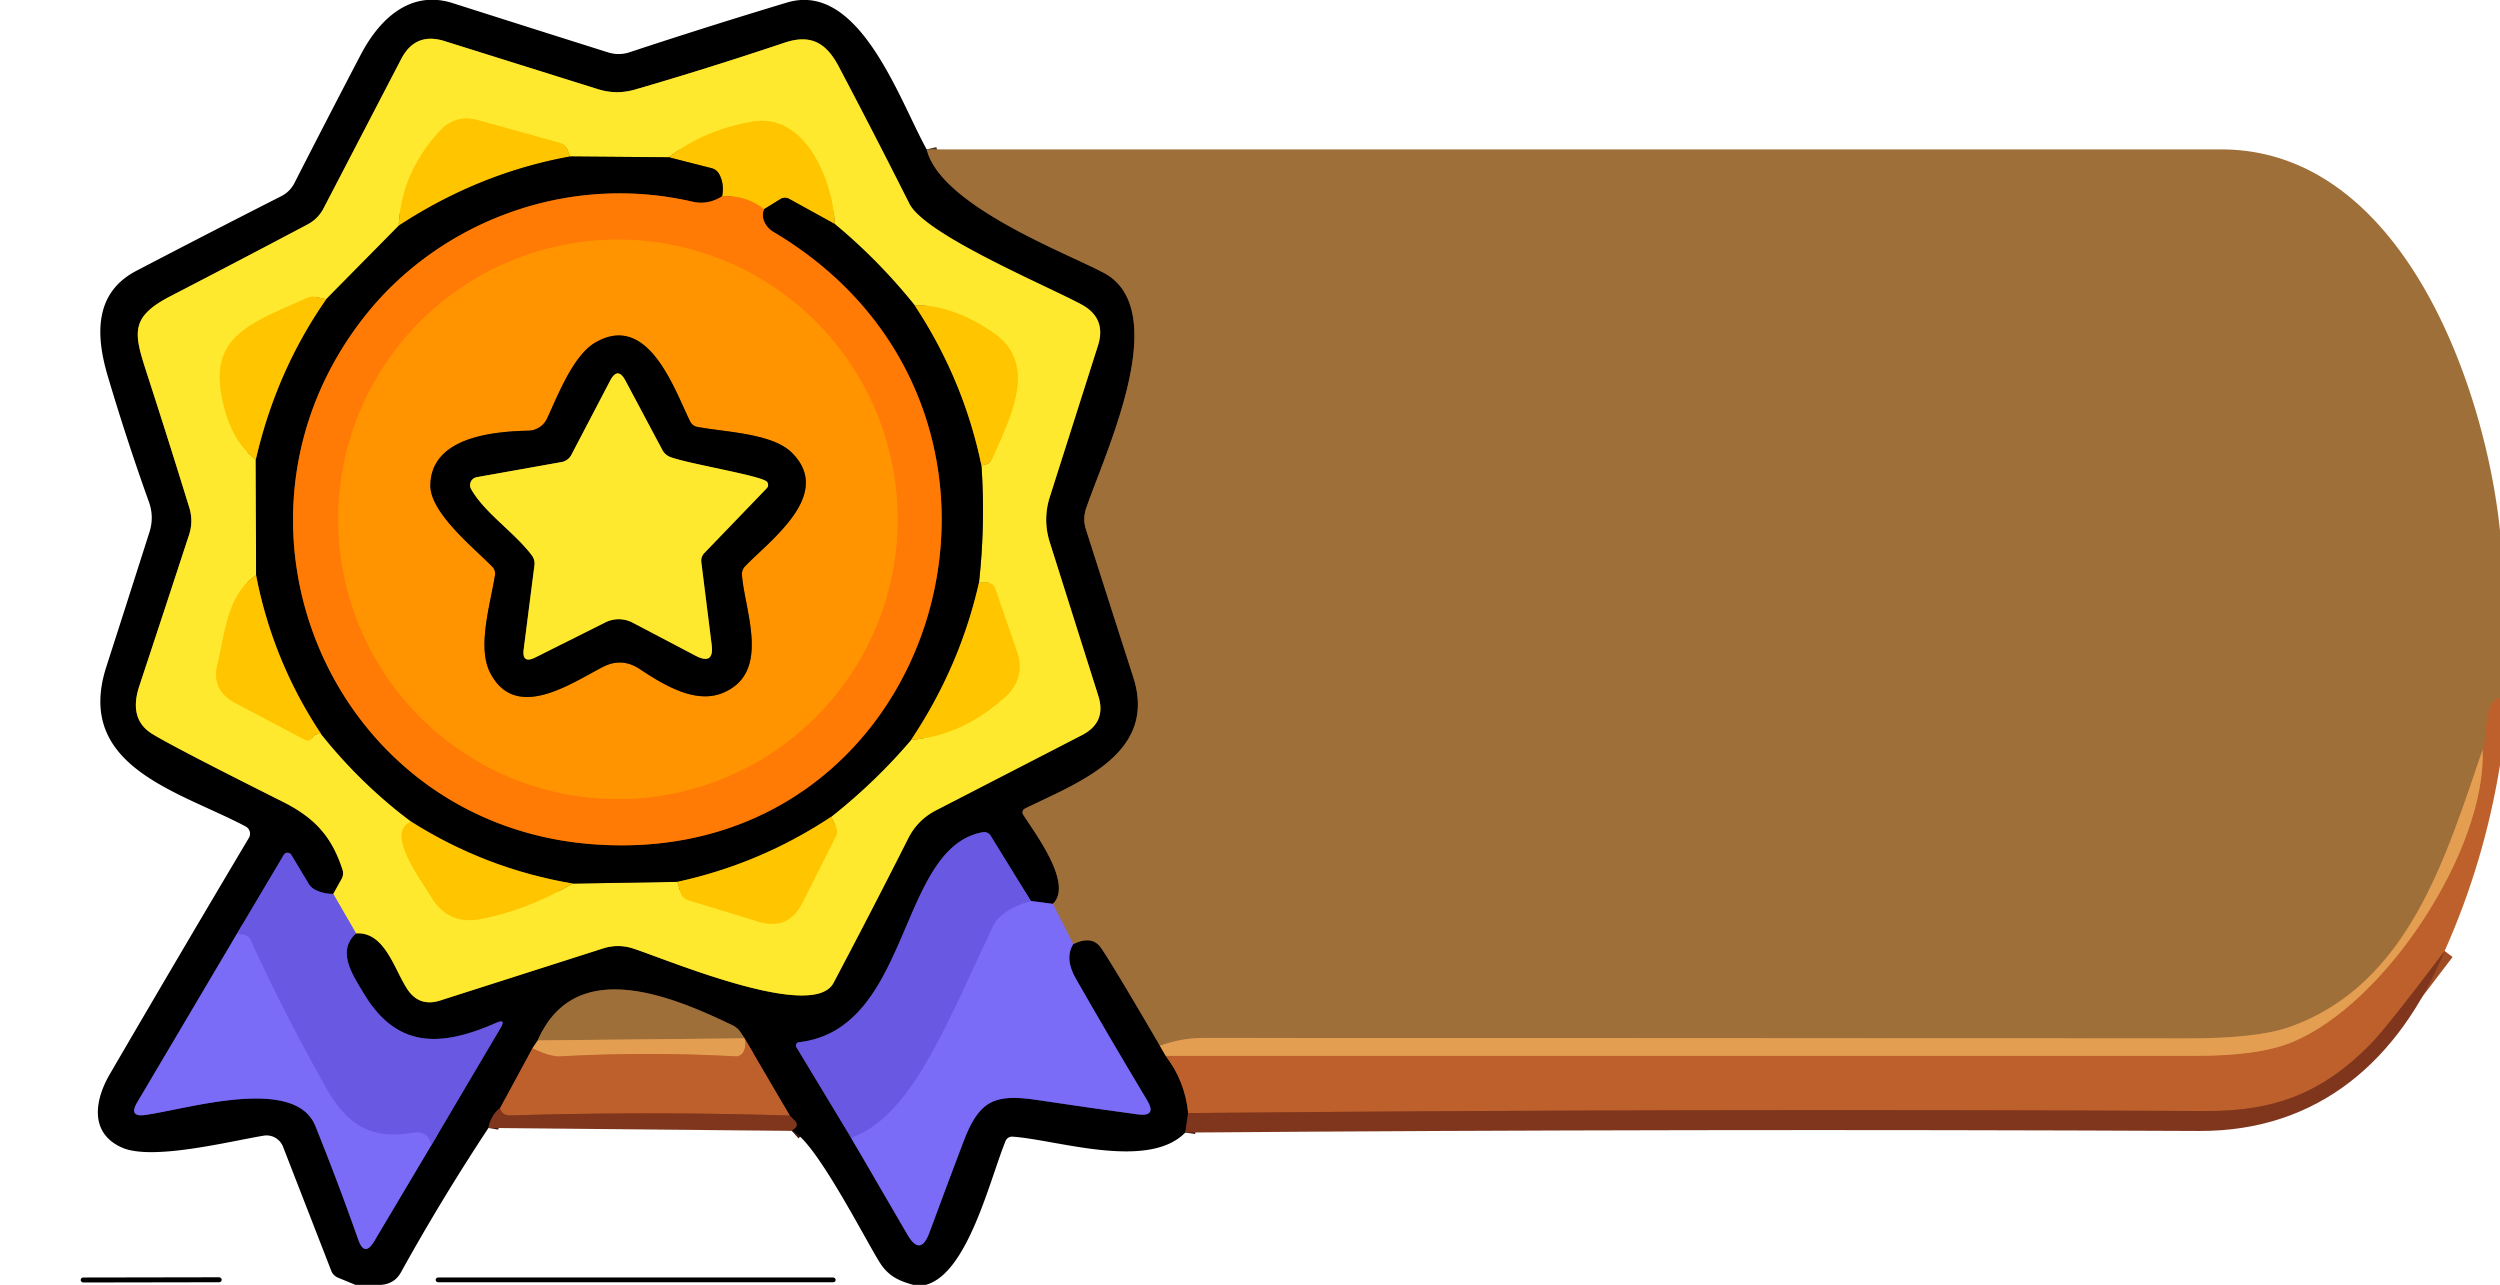<?xml version="1.0" encoding="UTF-8" standalone="no"?>
<!DOCTYPE svg PUBLIC "-//W3C//DTD SVG 1.1//EN" "http://www.w3.org/Graphics/SVG/1.1/DTD/svg11.dtd">
<svg xmlns="http://www.w3.org/2000/svg" version="1.1" viewBox="0 0 251 129">
<g stroke-width="2.00" fill="none" stroke-linecap="butt">
<path stroke="#50381d" vector-effect="non-scaling-stroke" d="
  M 93.04 15.00
  C 94.52 21.09 109.26 26.19 111.45 27.78
  C 117.35 32.06 110.96 45.46 109.04 51.06
  A 3.30 3.27 -44.7 0 0 109.02 53.12
  Q 111.40 60.59 113.78 67.99
  C 116.27 75.70 108.17 78.59 102.90 81.18
  A 0.43 0.43 0.0 0 0 102.73 81.80
  C 103.92 83.67 107.78 88.74 105.71 90.75"
/>
<path stroke="#3d367c" vector-effect="non-scaling-stroke" d="
  M 105.71 90.75
  L 103.50 90.46"
/>
<path stroke="#352d71" vector-effect="non-scaling-stroke" d="
  M 103.50 90.46
  L 99.45 83.89
  A 0.74 0.74 0.0 0 0 98.70 83.55
  C 90.10 85.06 91.55 103.34 80.21 104.64
  A 0.33 0.33 0.0 0 0 79.96 105.14
  L 85.46 114.25"
/>
<path stroke="#3d367c" vector-effect="non-scaling-stroke" d="
  M 85.46 114.25
  L 91.11 123.96
  Q 92.41 126.20 93.31 123.76
  Q 94.84 119.61 96.71 114.67
  C 98.28 110.52 99.79 109.79 104.08 110.43
  Q 109.60 111.26 114.22 111.88
  Q 116.19 112.15 115.16 110.45
  Q 111.31 104.04 108.01 98.25
  Q 106.86 96.23 107.75 94.79"
/>
<path stroke="#50381d" vector-effect="non-scaling-stroke" d="
  M 107.75 94.79
  Q 109.66 93.86 110.56 95.19
  Q 111.74 96.91 116.46 105.00"
/>
<path stroke="#724f29" vector-effect="non-scaling-stroke" d="
  M 116.46 105.00
  L 117.04 106.00"
/>
<path stroke="#5f3016" vector-effect="non-scaling-stroke" d="
  M 117.04 106.00
  Q 118.98 108.58 119.29 111.75"
/>
<path stroke="#401b0f" vector-effect="non-scaling-stroke" d="
  M 119.29 111.75
  L 119.00 113.71"
/>
<path stroke="#401b0f" vector-effect="non-scaling-stroke" d="
  M 79.50 113.54
  L 79.84 113.24
  A 0.45 0.44 48.1 0 0 79.87 112.60
  L 79.29 112.00"
/>
<path stroke="#5f3016" vector-effect="non-scaling-stroke" d="
  M 79.29 112.00
  L 74.75 104.25"
/>
<path stroke="#50381d" vector-effect="non-scaling-stroke" d="
  M 74.75 104.25
  L 74.28 103.56
  A 1.86 1.82 85.4 0 0 73.59 102.96
  C 67.68 100.12 57.72 95.81 54.00 104.46"
/>
<path stroke="#724f29" vector-effect="non-scaling-stroke" d="
  M 54.00 104.46
  L 53.46 105.25"
/>
<path stroke="#5f3016" vector-effect="non-scaling-stroke" d="
  M 53.46 105.25
  L 50.21 111.25"
/>
<path stroke="#401b0f" vector-effect="non-scaling-stroke" d="
  M 50.21 111.25
  Q 49.24 112.06 49.04 113.25"
/>
<path stroke="#352d71" vector-effect="non-scaling-stroke" d="
  M 33.46 89.75
  Q 32.52 89.75 31.69 89.36
  A 1.72 1.70 -1.7 0 1 30.96 88.68
  L 29.25 85.83
  A 0.44 0.44 0.0 0 0 28.49 85.83
  L 23.79 93.75"
/>
<path stroke="#3d367c" vector-effect="non-scaling-stroke" d="
  M 23.79 93.75
  L 13.77 110.69
  Q 12.89 112.18 14.60 111.94
  C 18.91 111.33 29.63 107.98 31.67 113.06
  Q 33.99 118.83 35.97 124.46
  Q 36.60 126.25 37.57 124.62
  L 43.29 115.00"
/>
<path stroke="#352d71" vector-effect="non-scaling-stroke" d="
  M 43.29 115.00
  L 50.27 103.18
  Q 50.82 102.25 49.83 102.69
  C 44.43 105.06 39.94 105.39 36.57 99.82
  C 35.34 97.79 33.79 95.49 35.75 93.71"
/>
<path stroke="#807518" vector-effect="non-scaling-stroke" d="
  M 35.75 93.71
  C 38.60 93.53 39.55 97.21 40.86 99.26
  Q 42.07 101.13 44.19 100.45
  L 60.55 95.22
  Q 62.06 94.74 63.57 95.23
  C 66.99 96.34 81.63 102.56 83.68 98.69
  Q 87.48 91.51 91.18 84.18
  Q 92.12 82.31 93.99 81.35
  L 108.62 73.81
  Q 111.11 72.53 110.27 69.87
  L 105.40 54.46
  Q 104.67 52.16 105.41 49.86
  L 110.23 34.71
  Q 111.12 31.94 108.56 30.56
  C 105.11 28.70 92.86 23.57 91.30 20.45
  Q 87.83 13.55 84.22 6.70
  C 82.95 4.27 81.38 3.41 78.76 4.29
  Q 70.92 6.92 63.76 8.99
  Q 61.88 9.54 60.02 8.95
  L 44.61 4.12
  Q 41.69 3.21 40.28 5.93
  L 32.47 20.95
  A 3.81 3.73 -0.6 0 1 30.89 22.53
  Q 24.09 26.13 17.15 29.72
  C 13.08 31.82 13.42 33.38 14.68 37.28
  Q 16.90 44.12 19.02 51.01
  A 4.46 4.37 -45.1 0 1 19.00 53.64
  Q 16.50 61.29 13.99 68.87
  Q 12.88 72.22 15.31 73.70
  Q 17.58 75.08 28.38 80.49
  C 31.64 82.12 33.33 84.04 34.39 87.32
  A 1.17 1.15 -39.2 0 1 34.29 88.26
  L 33.46 89.75"
/>
<path stroke="#b4a189" vector-effect="non-scaling-stroke" d="
  M 35.75 93.71
  L 33.46 89.75"
/>
<path stroke="#7263ed" vector-effect="non-scaling-stroke" d="
  M 43.29 115.00
  Q 43.00 113.48 41.47 113.74
  C 37.22 114.44 34.87 112.99 32.73 109.22
  Q 28.63 101.97 25.16 94.40
  A 0.97 0.94 -7.3 0 0 24.43 93.85
  L 23.79 93.75"
/>
<path stroke="#807518" vector-effect="non-scaling-stroke" d="
  M 40.03 22.66
  L 32.75 30.04"
/>
<path stroke="#ffd818" vector-effect="non-scaling-stroke" d="
  M 32.75 30.04
  L 31.73 29.82
  A 1.45 1.43 -50.7 0 0 30.80 29.92
  C 25.59 32.30 21.28 33.54 22.18 39.32
  Q 22.92 44.03 25.68 46.15"
/>
<path stroke="#807518" vector-effect="non-scaling-stroke" d="
  M 25.68 46.15
  L 25.71 57.75"
/>
<path stroke="#ffd818" vector-effect="non-scaling-stroke" d="
  M 25.71 57.75
  C 22.79 59.69 22.58 63.67 21.84 66.64
  Q 21.18 69.28 23.58 70.56
  L 30.64 74.29
  A 0.51 0.51 0.0 0 0 31.32 74.10
  Q 31.60 73.61 32.25 73.71"
/>
<path stroke="#807518" vector-effect="non-scaling-stroke" d="
  M 32.25 73.71
  Q 36.21 78.68 41.29 82.50"
/>
<path stroke="#ffd818" vector-effect="non-scaling-stroke" d="
  M 41.29 82.50
  C 38.55 83.54 42.40 88.53 43.30 90.06
  Q 44.97 92.87 48.19 92.28
  Q 52.72 91.46 57.50 88.71"
/>
<path stroke="#807518" vector-effect="non-scaling-stroke" d="
  M 57.50 88.71
  L 68.00 88.54"
/>
<path stroke="#ffd818" vector-effect="non-scaling-stroke" d="
  M 68.00 88.54
  L 68.34 89.65
  A 1.09 1.09 0.0 0 0 69.05 90.36
  L 76.14 92.53
  Q 79.15 93.45 80.56 90.64
  L 83.92 83.97
  A 1.09 1.08 -44.7 0 0 83.93 83.03
  L 83.46 82.00"
/>
<path stroke="#807518" vector-effect="non-scaling-stroke" d="
  M 83.46 82.00
  Q 87.91 78.48 91.48 74.28"
/>
<path stroke="#ffd818" vector-effect="non-scaling-stroke" d="
  M 91.48 74.28
  Q 96.60 73.88 100.90 69.99
  Q 103.02 68.08 102.09 65.38
  L 99.92 59.09
  A 0.88 0.87 -9.3 0 0 99.09 58.50
  L 98.29 58.50"
/>
<path stroke="#807518" vector-effect="non-scaling-stroke" d="
  M 98.29 58.50
  Q 98.94 52.64 98.54 46.75"
/>
<path stroke="#ffd818" vector-effect="non-scaling-stroke" d="
  M 98.54 46.75
  L 98.91 46.66
  A 1.07 1.07 0.0 0 0 99.60 46.08
  C 101.71 41.43 104.16 36.40 99.65 33.35
  Q 95.56 30.59 91.83 30.65"
/>
<path stroke="#807518" vector-effect="non-scaling-stroke" d="
  M 91.83 30.65
  Q 88.22 26.15 83.81 22.49"
/>
<path stroke="#ffd818" vector-effect="non-scaling-stroke" d="
  M 83.81 22.49
  C 83.64 18.29 80.94 11.25 75.49 12.22
  Q 70.59 13.10 67.15 15.79"
/>
<path stroke="#807518" vector-effect="non-scaling-stroke" d="
  M 67.15 15.79
  L 57.25 15.71"
/>
<path stroke="#ffd818" vector-effect="non-scaling-stroke" d="
  M 57.25 15.71
  L 56.94 14.97
  A 1.07 1.07 0.0 0 0 56.24 14.35
  L 47.98 12.06
  Q 45.73 11.44 44.14 13.16
  Q 40.29 17.34 40.03 22.66"
/>
<path stroke="#806300" vector-effect="non-scaling-stroke" d="
  M 57.25 15.71
  Q 48.12 17.36 40.03 22.66"
/>
<path stroke="#803e03" vector-effect="non-scaling-stroke" d="
  M 72.50 19.71
  Q 71.06 20.61 69.52 20.25
  C 56.79 17.31 44.13 22.38 36.78 31.55
  C 20.30 52.13 33.11 82.58 59.25 84.74
  C 94.58 87.66 108.12 41.37 77.66 23.29
  C 76.86 22.82 76.35 21.87 76.71 21.00"
/>
<path stroke="#806300" vector-effect="non-scaling-stroke" d="
  M 91.83 30.65
  Q 96.76 38.12 98.54 46.75"
/>
<path stroke="#806300" vector-effect="non-scaling-stroke" d="
  M 98.29 58.50
  Q 96.38 66.94 91.48 74.28"
/>
<path stroke="#806300" vector-effect="non-scaling-stroke" d="
  M 83.46 82.00
  Q 76.36 86.72 68.00 88.54"
/>
<path stroke="#806300" vector-effect="non-scaling-stroke" d="
  M 57.50 88.71
  Q 48.76 87.23 41.29 82.50"
/>
<path stroke="#806300" vector-effect="non-scaling-stroke" d="
  M 32.25 73.71
  Q 27.38 66.39 25.71 57.75"
/>
<path stroke="#806300" vector-effect="non-scaling-stroke" d="
  M 25.68 46.15
  Q 27.72 37.26 32.75 30.04"
/>
<path stroke="#806300" vector-effect="non-scaling-stroke" d="
  M 83.81 22.49
  L 79.24 19.97
  A 0.88 0.88 0.0 0 0 78.35 19.99
  L 76.71 21.00"
/>
<path stroke="#ffa103" vector-effect="non-scaling-stroke" d="
  M 76.71 21.00
  Q 74.84 19.56 72.50 19.71"
/>
<path stroke="#806300" vector-effect="non-scaling-stroke" d="
  M 72.50 19.71
  Q 72.74 18.46 72.20 17.47
  A 1.21 1.19 82.5 0 0 71.46 16.89
  L 67.15 15.79"
/>
<path stroke="#af6833" vector-effect="non-scaling-stroke" d="
  M 251.00 70.06
  C 249.19 70.51 249.88 73.80 249.25 75.29"
/>
<path stroke="#c28746" vector-effect="non-scaling-stroke" d="
  M 249.25 75.29
  C 245.58 85.94 241.89 98.85 229.88 103.11
  Q 226.62 104.27 219.48 104.26
  Q 170.21 104.22 120.94 104.21
  Q 118.57 104.21 116.46 105.00"
/>
<path stroke="#8d6e99" vector-effect="non-scaling-stroke" d="
  M 107.75 94.79
  L 105.71 90.75"
/>
<path stroke="#ff8803" vector-effect="non-scaling-stroke" d="
  M 90.12 52.14
  A 28.08 28.08 0.0 0 0 62.04 24.06
  A 28.08 28.08 0.0 0 0 33.96 52.14
  A 28.08 28.08 0.0 0 0 62.04 80.22
  A 28.08 28.08 0.0 0 0 90.12 52.14"
/>
<path stroke="#804a00" vector-effect="non-scaling-stroke" d="
  M 64.21 67.16
  C 66.63 68.76 69.88 70.78 72.71 69.51
  C 77.39 67.42 74.78 61.39 74.49 57.73
  A 1.15 1.12 -26.0 0 1 74.80 56.86
  C 77.34 54.21 83.70 49.65 79.52 45.47
  C 77.55 43.49 72.84 43.40 70.00 42.86
  A 0.99 0.98 81.9 0 1 69.30 42.33
  C 67.67 39.02 65.10 31.37 59.82 34.36
  C 57.55 35.65 56.02 39.68 54.92 42.03
  A 2.12 2.11 -77.9 0 1 53.06 43.24
  C 49.51 43.32 43.29 43.88 43.21 48.70
  C 43.16 51.47 47.51 54.94 49.43 56.90
  A 1.00 0.96 28.3 0 1 49.70 57.74
  C 49.21 60.76 47.91 64.95 49.19 67.50
  C 51.74 72.56 57.40 68.56 60.55 66.95
  Q 62.44 65.99 64.21 67.16"
/>
<path stroke="#807518" vector-effect="non-scaling-stroke" d="
  M 77.00 48.37
  C 76.46 47.76 69.04 46.56 67.28 45.88
  A 1.54 1.52 -2.6 0 1 66.50 45.18
  L 62.79 38.21
  Q 62.02 36.77 61.26 38.22
  L 57.37 45.66
  A 1.38 1.37 -81.5 0 1 56.39 46.39
  L 47.86 47.91
  A 0.81 0.81 0.0 0 0 47.30 49.10
  C 48.65 51.50 51.63 53.42 53.39 55.75
  A 1.37 1.34 -60.7 0 1 53.66 56.75
  L 52.58 65.19
  Q 52.39 66.68 53.74 66.01
  L 60.77 62.49
  A 3.02 3.00 -44.4 0 1 63.51 62.51
  L 69.85 65.84
  Q 71.71 66.81 71.45 64.74
  L 70.41 56.44
  A 1.10 1.09 63.5 0 1 70.71 55.53
  L 76.98 49.02
  A 0.48 0.48 0.0 0 0 77.00 48.37"
/>
<path stroke="#9f4b24" vector-effect="non-scaling-stroke" d="
  M 245.44 95.48
  Q 239.62 103.20 237.93 104.91
  C 233.24 109.65 228.50 111.58 221.49 111.55
  Q 170.39 111.29 119.29 111.75"
/>
<path stroke="#d17f3f" vector-effect="non-scaling-stroke" d="
  M 117.04 106.00
  Q 168.83 106.00 220.63 106.00
  Q 226.77 106.00 230.06 104.66
  C 239.53 100.81 249.64 85.23 249.25 75.29"
/>
<path stroke="#7263ed" vector-effect="non-scaling-stroke" d="
  M 103.50 90.46
  Q 100.48 91.37 99.72 92.98
  C 94.99 102.90 91.57 112.06 85.46 114.25"
/>
<path stroke="#c28746" vector-effect="non-scaling-stroke" d="
  M 74.75 104.25
  L 54.00 104.46"
/>
<path stroke="#d17f3f" vector-effect="non-scaling-stroke" d="
  M 74.75 104.25
  Q 74.97 105.04 74.62 105.64
  A 0.84 0.83 -73.1 0 1 73.85 106.06
  Q 65.03 105.58 56.26 106.06
  Q 55.28 106.12 53.46 105.25"
/>
<path stroke="#9f4b24" vector-effect="non-scaling-stroke" d="
  M 79.29 112.00
  Q 65.27 111.57 51.25 111.99
  Q 50.39 112.01 50.21 111.25"
/>
</g>
<path fill="#000000" d="
  M 93.04 15.00
  C 94.52 21.09 109.26 26.19 111.45 27.78
  C 117.35 32.06 110.96 45.46 109.04 51.06
  A 3.30 3.27 -44.7 0 0 109.02 53.12
  Q 111.40 60.59 113.78 67.99
  C 116.27 75.70 108.17 78.59 102.90 81.18
  A 0.43 0.43 0.0 0 0 102.73 81.80
  C 103.92 83.67 107.78 88.74 105.71 90.75
  L 103.50 90.46
  L 99.45 83.89
  A 0.74 0.74 0.0 0 0 98.70 83.55
  C 90.10 85.06 91.55 103.34 80.21 104.64
  A 0.33 0.33 0.0 0 0 79.96 105.14
  L 85.46 114.25
  L 91.11 123.96
  Q 92.41 126.20 93.31 123.76
  Q 94.84 119.61 96.71 114.67
  C 98.28 110.52 99.79 109.79 104.08 110.43
  Q 109.60 111.26 114.22 111.88
  Q 116.19 112.15 115.16 110.45
  Q 111.31 104.04 108.01 98.25
  Q 106.86 96.23 107.75 94.79
  Q 109.66 93.86 110.56 95.19
  Q 111.74 96.91 116.46 105.00
  L 117.04 106.00
  Q 118.98 108.58 119.29 111.75
  L 119.00 113.71
  C 115.26 117.54 106.04 114.41 101.65 114.12
  A 0.70 0.70 0.0 0 0 100.96 114.55
  C 99.36 118.47 97.16 127.88 92.94 129.00
  L 91.69 129.00
  C 90.21 128.59 89.18 128.11 88.31 126.73
  C 86.72 124.17 81.75 114.38 79.50 113.54
  L 79.84 113.24
  A 0.45 0.44 48.1 0 0 79.87 112.60
  L 79.29 112.00
  L 74.75 104.25
  L 74.28 103.56
  A 1.86 1.82 85.4 0 0 73.59 102.96
  C 67.68 100.12 57.72 95.81 54.00 104.46
  L 53.46 105.25
  L 50.21 111.25
  Q 49.24 112.06 49.04 113.25
  Q 44.36 120.33 40.25 127.75
  Q 39.49 129.12 37.69 129.00
  L 35.69 129.00
  L 33.94 128.28
  A 1.23 1.22 0.7 0 1 33.26 127.59
  L 28.42 115.14
  A 1.78 1.77 74.8 0 0 26.48 114.02
  C 22.98 114.60 15.24 116.56 12.23 115.21
  C 9.01 113.77 9.46 110.52 11.04 107.82
  Q 17.95 95.96 24.99 84.12
  A 0.82 0.82 0.0 0 0 24.67 82.98
  C 18.05 79.46 7.43 77.01 10.68 66.93
  Q 12.84 60.22 15.01 53.41
  Q 15.49 51.89 14.95 50.39
  Q 12.70 44.11 10.82 37.76
  C 9.55 33.49 9.54 29.36 13.69 27.19
  Q 20.93 23.41 28.25 19.69
  A 2.97 2.97 0.0 0 0 29.56 18.38
  Q 32.84 11.95 36.22 5.49
  C 38.17 1.77 41.28 -1.01 45.44 0.31
  Q 53.22 2.79 61.08 5.27
  A 3.50 3.43 43.9 0 0 63.20 5.25
  Q 71.09 2.64 79.00 0.26
  C 86.30 -1.95 90.31 10.10 93.04 15.00
  Z
  M 33.46 89.75
  Q 32.52 89.75 31.69 89.36
  A 1.72 1.70 -1.7 0 1 30.96 88.68
  L 29.25 85.83
  A 0.44 0.44 0.0 0 0 28.49 85.83
  L 23.79 93.75
  L 13.77 110.69
  Q 12.89 112.18 14.60 111.94
  C 18.91 111.33 29.63 107.98 31.67 113.06
  Q 33.99 118.83 35.97 124.46
  Q 36.60 126.25 37.57 124.62
  L 43.29 115.00
  L 50.27 103.18
  Q 50.82 102.25 49.83 102.69
  C 44.43 105.06 39.94 105.39 36.57 99.82
  C 35.34 97.79 33.79 95.49 35.75 93.71
  C 38.60 93.53 39.55 97.21 40.86 99.26
  Q 42.07 101.13 44.19 100.45
  L 60.55 95.22
  Q 62.06 94.74 63.57 95.23
  C 66.99 96.34 81.63 102.56 83.68 98.69
  Q 87.48 91.51 91.18 84.18
  Q 92.12 82.31 93.99 81.35
  L 108.62 73.81
  Q 111.11 72.53 110.27 69.87
  L 105.40 54.46
  Q 104.67 52.16 105.41 49.86
  L 110.23 34.71
  Q 111.12 31.94 108.56 30.56
  C 105.11 28.70 92.86 23.57 91.30 20.45
  Q 87.83 13.55 84.22 6.70
  C 82.95 4.27 81.38 3.41 78.76 4.29
  Q 70.92 6.92 63.76 8.99
  Q 61.88 9.54 60.02 8.95
  L 44.61 4.12
  Q 41.69 3.21 40.28 5.93
  L 32.47 20.95
  A 3.81 3.73 -0.6 0 1 30.89 22.53
  Q 24.09 26.13 17.15 29.72
  C 13.08 31.82 13.42 33.38 14.68 37.28
  Q 16.90 44.12 19.02 51.01
  A 4.46 4.37 -45.1 0 1 19.00 53.64
  Q 16.50 61.29 13.99 68.87
  Q 12.88 72.22 15.31 73.70
  Q 17.58 75.08 28.38 80.49
  C 31.64 82.12 33.33 84.04 34.39 87.32
  A 1.17 1.15 -39.2 0 1 34.29 88.26
  L 33.46 89.75
  Z"
/>
<path fill="#ffe92f" d="
  M 35.75 93.71
  L 33.46 89.75
  L 34.29 88.26
  A 1.17 1.15 -39.2 0 0 34.39 87.32
  C 33.33 84.04 31.64 82.12 28.38 80.49
  Q 17.58 75.08 15.31 73.70
  Q 12.88 72.22 13.99 68.87
  Q 16.50 61.29 19.00 53.64
  A 4.46 4.37 -45.1 0 0 19.02 51.01
  Q 16.90 44.12 14.68 37.28
  C 13.42 33.38 13.08 31.82 17.15 29.72
  Q 24.09 26.13 30.89 22.53
  A 3.81 3.73 -0.6 0 0 32.47 20.95
  L 40.28 5.93
  Q 41.69 3.21 44.61 4.12
  L 60.02 8.95
  Q 61.88 9.54 63.76 8.99
  Q 70.92 6.92 78.76 4.29
  C 81.38 3.41 82.95 4.27 84.22 6.70
  Q 87.83 13.55 91.30 20.45
  C 92.86 23.57 105.11 28.70 108.56 30.56
  Q 111.12 31.94 110.23 34.71
  L 105.41 49.86
  Q 104.67 52.16 105.40 54.46
  L 110.27 69.87
  Q 111.11 72.53 108.62 73.81
  L 93.99 81.35
  Q 92.12 82.31 91.18 84.18
  Q 87.48 91.51 83.68 98.69
  C 81.63 102.56 66.99 96.34 63.57 95.23
  Q 62.06 94.74 60.55 95.22
  L 44.19 100.45
  Q 42.07 101.13 40.86 99.26
  C 39.55 97.21 38.60 93.53 35.75 93.71
  Z
  M 40.03 22.66
  L 32.75 30.04
  L 31.73 29.82
  A 1.45 1.43 -50.7 0 0 30.80 29.92
  C 25.59 32.30 21.28 33.54 22.18 39.32
  Q 22.92 44.03 25.68 46.15
  L 25.71 57.75
  C 22.79 59.69 22.58 63.67 21.84 66.64
  Q 21.18 69.28 23.58 70.56
  L 30.64 74.29
  A 0.51 0.51 0.0 0 0 31.32 74.10
  Q 31.60 73.61 32.25 73.71
  Q 36.21 78.68 41.29 82.50
  C 38.55 83.54 42.40 88.53 43.30 90.06
  Q 44.97 92.87 48.19 92.28
  Q 52.72 91.46 57.50 88.71
  L 68.00 88.54
  L 68.34 89.65
  A 1.09 1.09 0.0 0 0 69.05 90.36
  L 76.14 92.53
  Q 79.15 93.45 80.56 90.64
  L 83.92 83.97
  A 1.09 1.08 -44.7 0 0 83.93 83.03
  L 83.46 82.00
  Q 87.91 78.48 91.48 74.28
  Q 96.60 73.88 100.90 69.99
  Q 103.02 68.08 102.09 65.38
  L 99.92 59.09
  A 0.88 0.87 -9.3 0 0 99.09 58.50
  L 98.29 58.50
  Q 98.94 52.64 98.54 46.75
  L 98.91 46.66
  A 1.07 1.07 0.0 0 0 99.60 46.08
  C 101.71 41.43 104.16 36.40 99.65 33.35
  Q 95.56 30.59 91.83 30.65
  Q 88.22 26.15 83.81 22.49
  C 83.64 18.29 80.94 11.25 75.49 12.22
  Q 70.59 13.10 67.15 15.79
  L 57.25 15.71
  L 56.94 14.97
  A 1.07 1.07 0.0 0 0 56.24 14.35
  L 47.98 12.06
  Q 45.73 11.44 44.14 13.16
  Q 40.29 17.34 40.03 22.66
  Z"
/>
<path fill="#ffc600" d="
  M 57.25 15.71
  Q 48.12 17.36 40.03 22.66
  Q 40.29 17.34 44.14 13.16
  Q 45.73 11.44 47.98 12.06
  L 56.24 14.35
  A 1.07 1.07 0.0 0 1 56.94 14.97
  L 57.25 15.71
  Z"
/>
<path fill="#ffc600" d="
  M 83.81 22.49
  L 79.24 19.97
  A 0.88 0.88 0.0 0 0 78.35 19.99
  L 76.71 21.00
  Q 74.84 19.56 72.50 19.71
  Q 72.74 18.46 72.20 17.47
  A 1.21 1.19 82.5 0 0 71.46 16.89
  L 67.15 15.79
  Q 70.59 13.10 75.49 12.22
  C 80.94 11.25 83.64 18.29 83.81 22.49
  Z"
/>
<path fill="#9f6f3a" d="
  M 93.04 15.00
  Q 158.02 15.00 223.00 15.00
  C 241.22 15.00 249.54 38.93 251.00 53.31
  L 251.00 70.06
  C 249.19 70.51 249.88 73.80 249.25 75.29
  C 245.58 85.94 241.89 98.85 229.88 103.11
  Q 226.62 104.27 219.48 104.26
  Q 170.21 104.22 120.94 104.21
  Q 118.57 104.21 116.46 105.00
  Q 111.74 96.91 110.56 95.19
  Q 109.66 93.86 107.75 94.79
  L 105.71 90.75
  C 107.78 88.74 103.92 83.67 102.73 81.80
  A 0.43 0.43 0.0 0 1 102.90 81.18
  C 108.17 78.59 116.27 75.70 113.78 67.99
  Q 111.40 60.59 109.02 53.12
  A 3.30 3.27 -44.7 0 1 109.04 51.06
  C 110.96 45.46 117.35 32.06 111.45 27.78
  C 109.26 26.19 94.52 21.09 93.04 15.00
  Z"
/>
<path fill="#000000" d="
  M 67.15 15.79
  L 71.46 16.89
  A 1.21 1.19 82.5 0 1 72.20 17.47
  Q 72.74 18.46 72.50 19.71
  Q 71.06 20.61 69.52 20.25
  C 56.79 17.31 44.13 22.38 36.78 31.55
  C 20.30 52.13 33.11 82.58 59.25 84.74
  C 94.58 87.66 108.12 41.37 77.66 23.29
  C 76.86 22.82 76.35 21.87 76.71 21.00
  L 78.35 19.99
  A 0.88 0.88 0.0 0 1 79.24 19.97
  L 83.81 22.49
  Q 88.22 26.15 91.83 30.65
  Q 96.76 38.12 98.54 46.75
  Q 98.94 52.64 98.29 58.50
  Q 96.38 66.94 91.48 74.28
  Q 87.91 78.48 83.46 82.00
  Q 76.36 86.72 68.00 88.54
  L 57.50 88.71
  Q 48.76 87.23 41.29 82.50
  Q 36.21 78.68 32.25 73.71
  Q 27.38 66.39 25.71 57.75
  L 25.68 46.15
  Q 27.72 37.26 32.75 30.04
  L 40.03 22.66
  Q 48.12 17.36 57.25 15.71
  L 67.15 15.79
  Z"
/>
<path fill="#ff7b05" d="
  M 72.50 19.71
  Q 74.84 19.56 76.71 21.00
  C 76.35 21.87 76.86 22.82 77.66 23.29
  C 108.12 41.37 94.58 87.66 59.25 84.74
  C 33.11 82.58 20.30 52.13 36.78 31.55
  C 44.13 22.38 56.79 17.31 69.52 20.25
  Q 71.06 20.61 72.50 19.71
  Z
  M 90.12 52.14
  A 28.08 28.08 0.0 0 0 62.04 24.06
  A 28.08 28.08 0.0 0 0 33.96 52.14
  A 28.08 28.08 0.0 0 0 62.04 80.22
  A 28.08 28.08 0.0 0 0 90.12 52.14
  Z"
/>
<path fill="#ff9400" d="
  M 90.12 52.14
  A 28.08 28.08 0.0 0 1 62.04 80.22
  A 28.08 28.08 0.0 0 1 33.96 52.14
  A 28.08 28.08 0.0 0 1 62.04 24.06
  A 28.08 28.08 0.0 0 1 90.12 52.14
  Z
  M 64.21 67.16
  C 66.63 68.76 69.88 70.78 72.71 69.51
  C 77.39 67.42 74.78 61.39 74.49 57.73
  A 1.15 1.12 -26.0 0 1 74.80 56.86
  C 77.34 54.21 83.70 49.65 79.52 45.47
  C 77.55 43.49 72.84 43.40 70.00 42.86
  A 0.99 0.98 81.9 0 1 69.30 42.33
  C 67.67 39.02 65.10 31.37 59.82 34.36
  C 57.55 35.65 56.02 39.68 54.92 42.03
  A 2.12 2.11 -77.9 0 1 53.06 43.24
  C 49.51 43.32 43.29 43.88 43.21 48.70
  C 43.16 51.47 47.51 54.94 49.43 56.90
  A 1.00 0.96 28.3 0 1 49.70 57.74
  C 49.21 60.76 47.91 64.95 49.19 67.50
  C 51.74 72.56 57.40 68.56 60.55 66.95
  Q 62.44 65.99 64.21 67.16
  Z"
/>
<path fill="#ffc600" d="
  M 32.75 30.04
  Q 27.72 37.26 25.68 46.15
  Q 22.92 44.03 22.18 39.32
  C 21.28 33.54 25.59 32.30 30.80 29.92
  A 1.45 1.43 -50.7 0 1 31.73 29.82
  L 32.75 30.04
  Z"
/>
<path fill="#ffc600" d="
  M 98.54 46.75
  Q 96.76 38.12 91.83 30.65
  Q 95.56 30.59 99.65 33.35
  C 104.16 36.40 101.71 41.43 99.60 46.08
  A 1.07 1.07 0.0 0 1 98.91 46.66
  L 98.54 46.75
  Z"
/>
<path fill="#000000" d="
  M 64.21 67.16
  Q 62.44 65.99 60.55 66.95
  C 57.40 68.56 51.74 72.56 49.19 67.50
  C 47.91 64.95 49.21 60.76 49.70 57.74
  A 1.00 0.96 28.3 0 0 49.43 56.90
  C 47.51 54.94 43.16 51.47 43.21 48.70
  C 43.29 43.88 49.51 43.32 53.06 43.24
  A 2.12 2.11 -77.9 0 0 54.92 42.03
  C 56.02 39.68 57.55 35.65 59.82 34.36
  C 65.10 31.37 67.67 39.02 69.30 42.33
  A 0.99 0.98 81.9 0 0 70.00 42.86
  C 72.84 43.40 77.55 43.49 79.52 45.47
  C 83.70 49.65 77.34 54.21 74.80 56.86
  A 1.15 1.12 -26.0 0 0 74.49 57.73
  C 74.78 61.39 77.39 67.42 72.71 69.51
  C 69.88 70.78 66.63 68.76 64.21 67.16
  Z
  M 77.00 48.37
  C 76.46 47.76 69.04 46.56 67.28 45.88
  A 1.54 1.52 -2.6 0 1 66.50 45.18
  L 62.79 38.21
  Q 62.02 36.77 61.26 38.22
  L 57.37 45.66
  A 1.38 1.37 -81.5 0 1 56.39 46.39
  L 47.86 47.91
  A 0.81 0.81 0.0 0 0 47.30 49.10
  C 48.65 51.50 51.63 53.42 53.39 55.75
  A 1.37 1.34 -60.7 0 1 53.66 56.75
  L 52.58 65.19
  Q 52.39 66.68 53.74 66.01
  L 60.77 62.49
  A 3.02 3.00 -44.4 0 1 63.51 62.51
  L 69.85 65.84
  Q 71.71 66.81 71.45 64.74
  L 70.41 56.44
  A 1.10 1.09 63.5 0 1 70.71 55.53
  L 76.98 49.02
  A 0.48 0.48 0.0 0 0 77.00 48.37
  Z"
/>
<path fill="#ffe92f" d="
  M 67.28 45.88
  C 69.04 46.56 76.46 47.76 77.00 48.37
  A 0.48 0.48 0.0 0 1 76.98 49.02
  L 70.71 55.53
  A 1.10 1.09 63.5 0 0 70.41 56.44
  L 71.45 64.74
  Q 71.71 66.81 69.85 65.84
  L 63.51 62.51
  A 3.02 3.00 -44.4 0 0 60.77 62.49
  L 53.74 66.01
  Q 52.39 66.68 52.58 65.19
  L 53.66 56.75
  A 1.37 1.34 -60.7 0 0 53.39 55.75
  C 51.63 53.42 48.65 51.50 47.30 49.10
  A 0.81 0.81 0.0 0 1 47.86 47.91
  L 56.39 46.39
  A 1.38 1.37 -81.5 0 0 57.37 45.66
  L 61.26 38.22
  Q 62.02 36.77 62.79 38.21
  L 66.50 45.18
  A 1.54 1.52 -2.6 0 0 67.28 45.88
  Z"
/>
<path fill="#ffc600" d="
  M 25.71 57.75
  Q 27.38 66.39 32.25 73.71
  Q 31.60 73.61 31.32 74.10
  A 0.51 0.51 0.0 0 1 30.64 74.29
  L 23.58 70.56
  Q 21.18 69.28 21.84 66.64
  C 22.58 63.67 22.79 59.69 25.71 57.75
  Z"
/>
<path fill="#ffc600" d="
  M 98.29 58.50
  L 99.09 58.50
  A 0.88 0.87 -9.3 0 1 99.92 59.09
  L 102.09 65.38
  Q 103.02 68.08 100.90 69.99
  Q 96.60 73.88 91.48 74.28
  Q 96.38 66.94 98.29 58.50
  Z"
/>
<path fill="#be602b" d="
  M 251.00 70.06
  L 251.00 76.81
  Q 249.42 86.58 245.44 95.48
  Q 239.62 103.20 237.93 104.91
  C 233.24 109.65 228.50 111.58 221.49 111.55
  Q 170.39 111.29 119.29 111.75
  Q 118.98 108.58 117.04 106.00
  Q 168.83 106.00 220.63 106.00
  Q 226.77 106.00 230.06 104.66
  C 239.53 100.81 249.64 85.23 249.25 75.29
  C 249.88 73.80 249.19 70.51 251.00 70.06
  Z"
/>
<path fill="#e49e52" d="
  M 249.25 75.29
  C 249.64 85.23 239.53 100.81 230.06 104.66
  Q 226.77 106.00 220.63 106.00
  Q 168.83 106.00 117.04 106.00
  L 116.46 105.00
  Q 118.57 104.21 120.94 104.21
  Q 170.21 104.22 219.48 104.26
  Q 226.62 104.27 229.88 103.11
  C 241.89 98.85 245.58 85.94 249.25 75.29
  Z"
/>
<path fill="#ffc600" d="
  M 83.46 82.00
  L 83.93 83.03
  A 1.09 1.08 -44.7 0 1 83.92 83.97
  L 80.56 90.64
  Q 79.15 93.45 76.14 92.53
  L 69.05 90.36
  A 1.09 1.09 0.0 0 1 68.34 89.65
  L 68.00 88.54
  Q 76.36 86.72 83.46 82.00
  Z"
/>
<path fill="#ffc600" d="
  M 41.29 82.50
  Q 48.76 87.23 57.50 88.71
  Q 52.72 91.46 48.19 92.28
  Q 44.97 92.87 43.30 90.06
  C 42.40 88.53 38.55 83.54 41.29 82.50
  Z"
/>
<path fill="#6959e2" d="
  M 103.50 90.46
  Q 100.48 91.37 99.72 92.98
  C 94.99 102.90 91.57 112.06 85.46 114.25
  L 79.96 105.14
  A 0.33 0.33 0.0 0 1 80.21 104.64
  C 91.55 103.34 90.10 85.06 98.70 83.55
  A 0.74 0.74 0.0 0 1 99.45 83.89
  L 103.50 90.46
  Z"
/>
<path fill="#6959e2" d="
  M 33.46 89.75
  L 35.75 93.71
  C 33.79 95.49 35.34 97.79 36.57 99.82
  C 39.94 105.39 44.43 105.06 49.83 102.69
  Q 50.82 102.25 50.27 103.18
  L 43.29 115.00
  Q 43.00 113.48 41.47 113.74
  C 37.22 114.44 34.87 112.99 32.73 109.22
  Q 28.63 101.97 25.16 94.40
  A 0.97 0.94 -7.3 0 0 24.43 93.85
  L 23.79 93.75
  L 28.49 85.83
  A 0.44 0.44 0.0 0 1 29.25 85.83
  L 30.96 88.68
  A 1.72 1.70 -1.7 0 0 31.69 89.36
  Q 32.52 89.75 33.46 89.75
  Z"
/>
<path fill="#7a6cf7" d="
  M 103.50 90.46
  L 105.71 90.75
  L 107.75 94.79
  Q 106.86 96.23 108.01 98.25
  Q 111.31 104.04 115.16 110.45
  Q 116.19 112.15 114.22 111.88
  Q 109.60 111.26 104.08 110.43
  C 99.79 109.79 98.28 110.52 96.71 114.67
  Q 94.84 119.61 93.31 123.76
  Q 92.41 126.20 91.11 123.96
  L 85.46 114.25
  C 91.57 112.06 94.99 102.90 99.72 92.98
  Q 100.48 91.37 103.50 90.46
  Z"
/>
<path fill="#7a6cf7" d="
  M 23.79 93.75
  L 24.43 93.85
  A 0.97 0.94 -7.3 0 1 25.16 94.40
  Q 28.63 101.97 32.73 109.22
  C 34.87 112.99 37.22 114.44 41.47 113.74
  Q 43.00 113.48 43.29 115.00
  L 37.57 124.62
  Q 36.60 126.25 35.97 124.46
  Q 33.99 118.83 31.67 113.06
  C 29.63 107.98 18.91 111.33 14.60 111.94
  Q 12.89 112.18 13.77 110.69
  L 23.79 93.75
  Z"
/>
<path fill="#7f361d" d="
  M 245.44 95.48
  C 240.96 106.32 232.90 113.60 220.78 113.55
  Q 169.89 113.31 119.00 113.71
  L 119.29 111.75
  Q 170.39 111.29 221.49 111.55
  C 228.50 111.58 233.24 109.65 237.93 104.91
  Q 239.62 103.20 245.44 95.48
  Z"
/>
<path fill="#9f6f3a" d="
  M 74.75 104.25
  L 54.00 104.46
  C 57.72 95.81 67.68 100.12 73.59 102.96
  A 1.86 1.82 85.4 0 1 74.28 103.56
  L 74.75 104.25
  Z"
/>
<path fill="#e49e52" d="
  M 74.75 104.25
  Q 74.97 105.04 74.62 105.64
  A 0.84 0.83 -73.1 0 1 73.85 106.06
  Q 65.03 105.58 56.26 106.06
  Q 55.28 106.12 53.46 105.25
  L 54.00 104.46
  L 74.75 104.25
  Z"
/>
<path fill="#be602b" d="
  M 74.75 104.25
  L 79.29 112.00
  Q 65.27 111.57 51.25 111.99
  Q 50.39 112.01 50.21 111.25
  L 53.46 105.25
  Q 55.28 106.12 56.26 106.06
  Q 65.03 105.58 73.85 106.06
  A 0.84 0.83 -73.1 0 0 74.62 105.64
  Q 74.97 105.04 74.75 104.25
  Z"
/>
<path fill="#7f361d" d="
  M 50.21 111.25
  Q 50.39 112.01 51.25 111.99
  Q 65.27 111.57 79.29 112.00
  L 79.87 112.60
  A 0.45 0.44 48.1 0 1 79.84 113.24
  L 79.50 113.54
  L 49.04 113.25
  Q 49.24 112.06 50.21 111.25
  Z"
/>
<rect fill="#000000" x="-7.08" y="-0.25" transform="translate(15.18,128.50) rotate(-0.1)" width="14.16" height="0.50" rx="0.25"/>
<rect fill="#000000" x="43.74" y="128.26" width="40.16" height="0.48" rx="0.24"/>
</svg>
